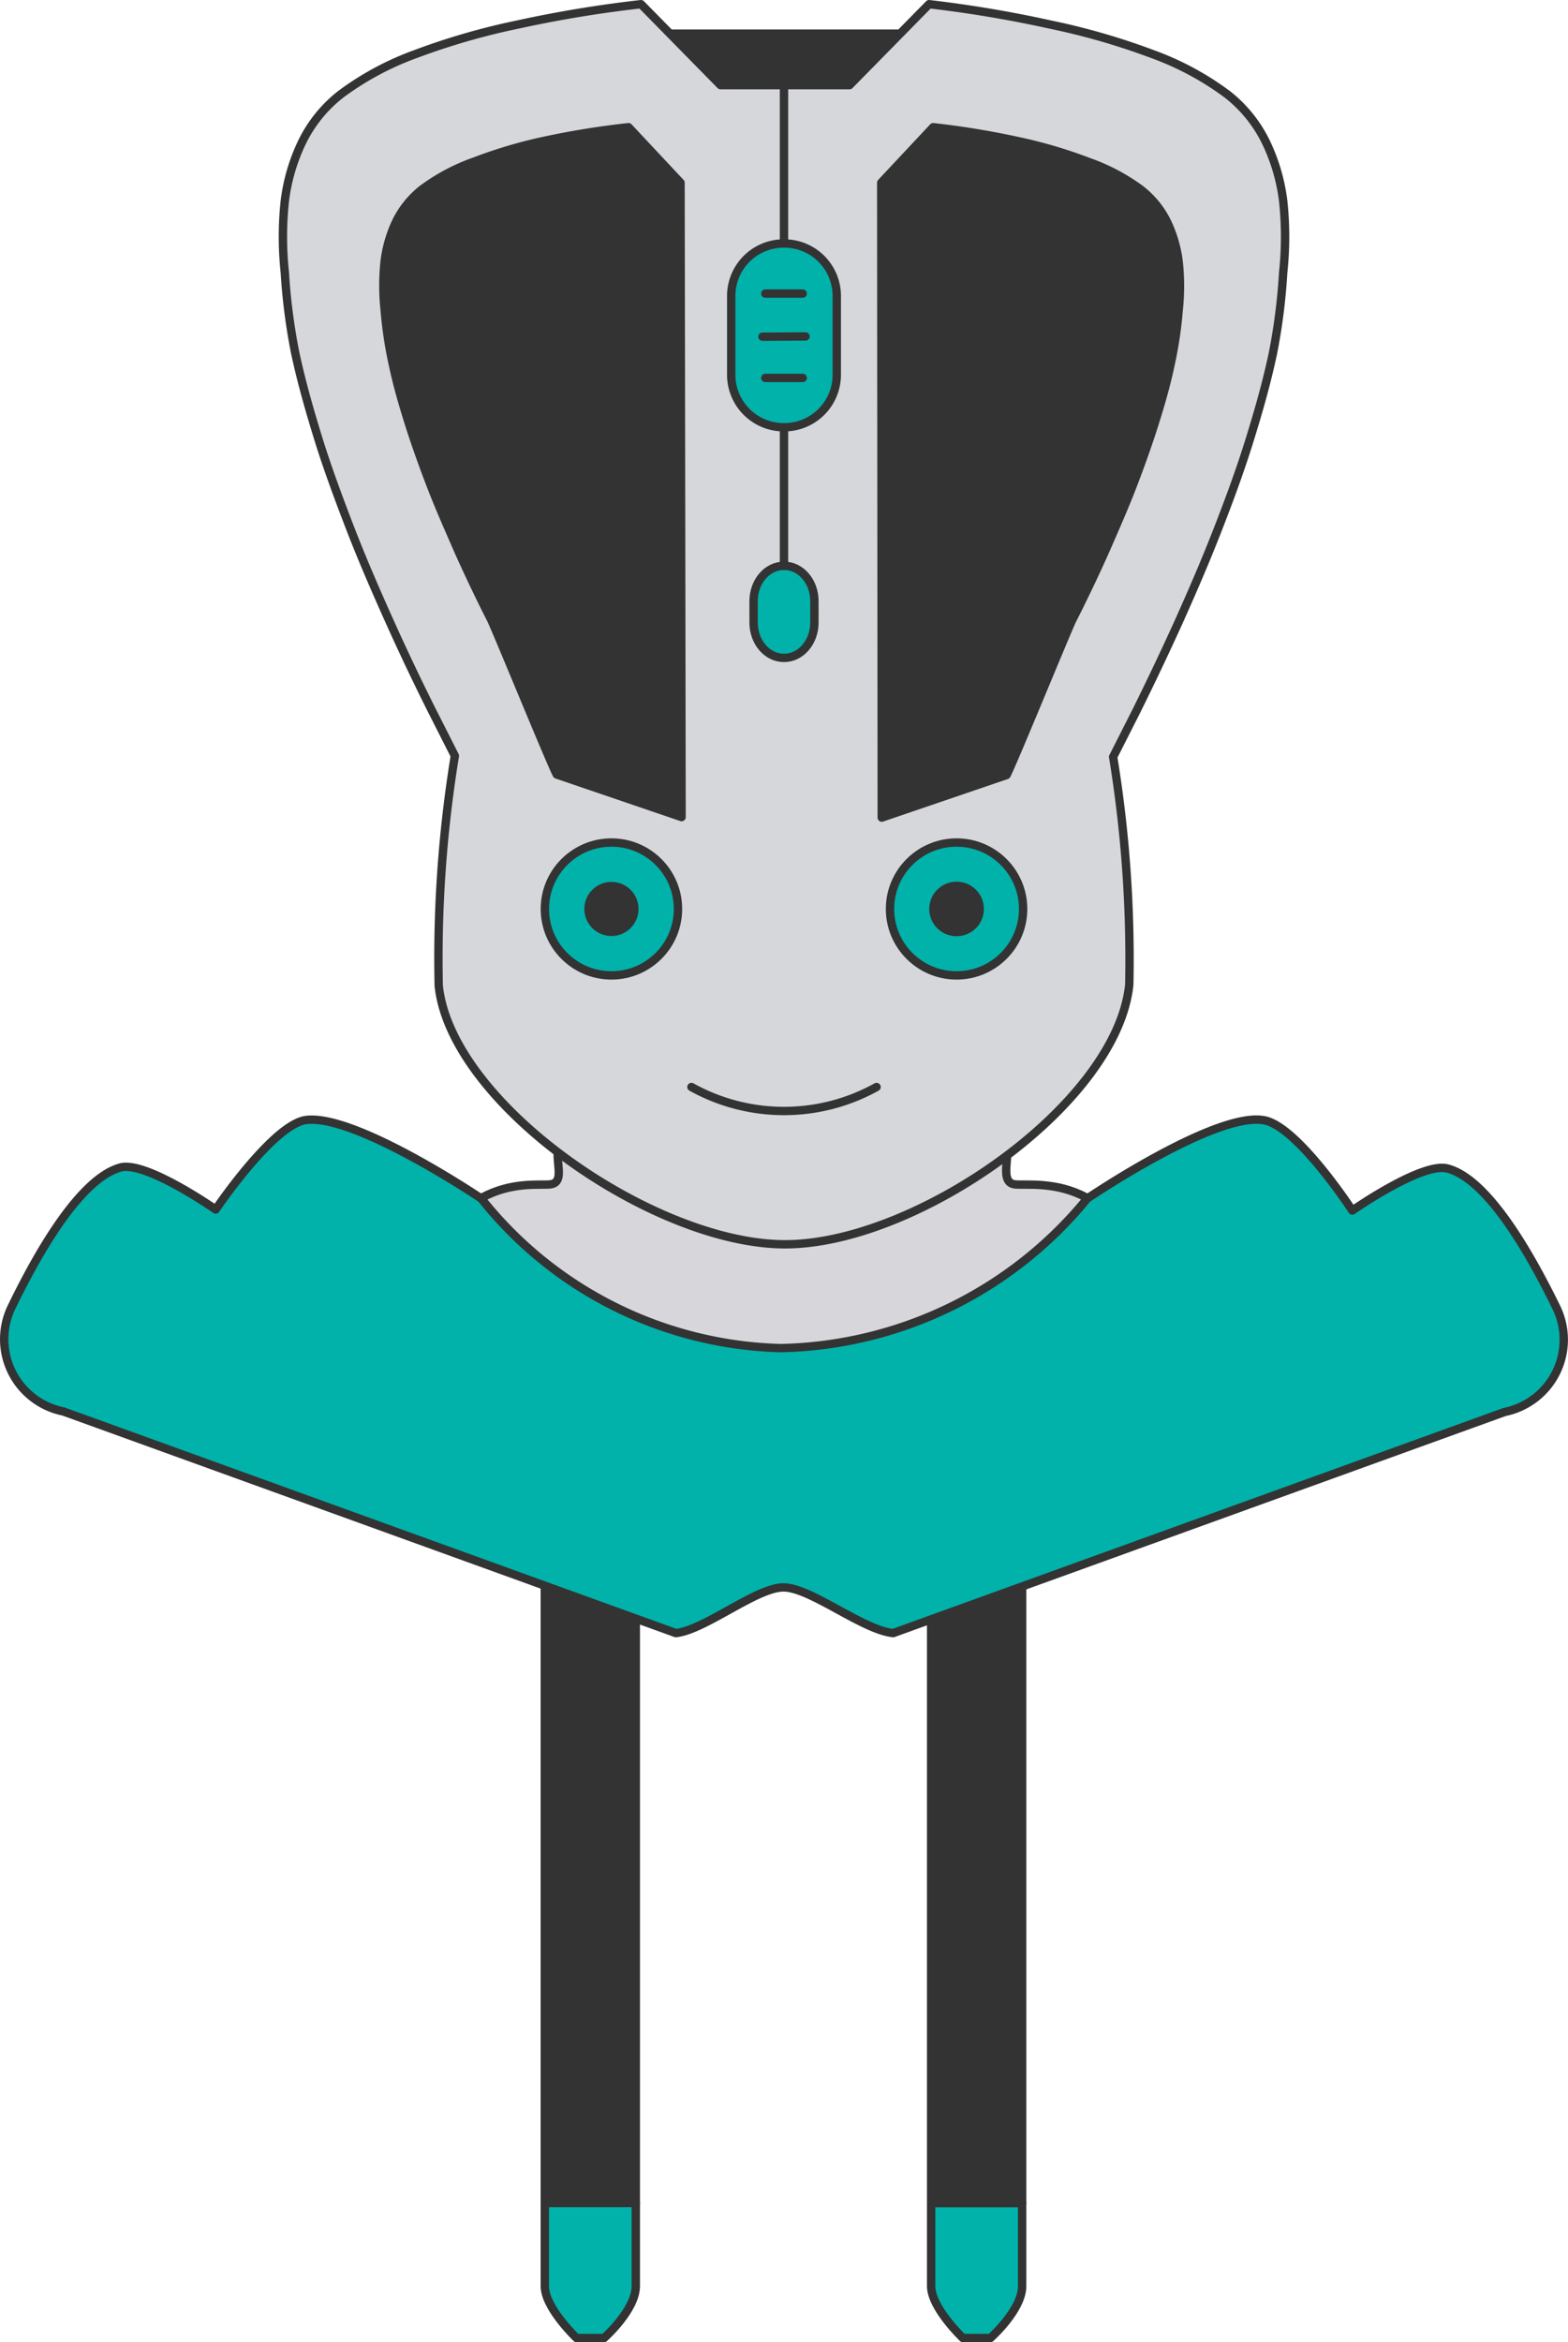 <svg id="sea_foam" data-name="sea foam" xmlns="http://www.w3.org/2000/svg" viewBox="0 0 375 560"><defs><style>.cls-1,.cls-4,.cls-7{fill:#333;}.cls-1,.cls-2,.cls-3,.cls-4,.cls-5,.cls-6{stroke:#333;stroke-linecap:round;stroke-linejoin:round;}.cls-1,.cls-2,.cls-3,.cls-5,.cls-6{stroke-width:2px;}.cls-2{fill:#00b2aa;}.cls-3{fill:#d7d6da;}.cls-4{stroke-width:0.15px;}.cls-5{fill:#d6d7da;}.cls-6{fill:none;}</style></defs><title>hmlogo_seafoam</title><polygon class="cls-1" points="152.058 526.731 152.058 386.994 130.296 379.536 130.296 526.731 152.058 526.731"/><path class="cls-2" d="M157.058,536.731V556.589c0,5.709-7.586,12.411-7.586,12.411H142.882s-7.586-7.198-7.586-12.411V536.731Z" transform="translate(-5 -10)"/><path class="cls-2" d="M249.455,536.731V556.589c0,5.709-7.586,12.411-7.586,12.411h-6.591s-7.586-7.198-7.586-12.411V536.731Z" transform="translate(-5 -10)"/><polygon class="cls-1" points="244.455 526.731 244.455 379.536 222.692 387.176 222.692 526.731 244.455 526.731"/><path id="Half_Neck" data-name="Half Neck" class="cls-3" d="M138.372,286.009l107.53-.788c0,3.332-1.321,7.681,1.921,7.966,2.606.229,9.785-.74,16.942,3.112v38.609H120.235V296.355c7.157-3.852,13.61-2.939,16.216-3.168C139.692,292.902,138.372,289.341,138.372,286.009Z" transform="translate(-5 -10)"/><path class="cls-2" d="M218.614,400.458c-7.337-.745-19.773-10.922-26.239-10.922s-18.778,10.177-25.742,10.922L20.142,347.463A17.61,17.61,0,0,1,7.707,322.641c6.715-13.9,16.664-30.903,26.115-33.51,6.093-1.613,22.757,10.053,22.757,10.053s13.306-19.734,21.265-21.347c11.565-1.986,42.281,18.741,42.281,18.741a94.575,94.575,0,0,0,71.629,35.744,97.192,97.192,0,0,0,73.246-35.744s30.716-20.851,42.281-18.741c7.959,1.365,21.14,21.595,21.14,21.595s16.664-11.666,22.757-10.053c9.451,2.482,19.4,19.609,26.115,33.386a17.631,17.631,0,0,1-12.436,24.822Z" transform="translate(-5 -10)"/><path class="cls-4" d="M158.24,17.118H226.76c4.602,0,8.332,4.576,8.332,10.221h0c0,5.645-3.73,10.221-8.332,10.221H158.24c-4.602,0-8.332-4.576-8.332-10.221h0C149.908,21.694,153.638,17.118,158.24,17.118Z" transform="translate(-5 -10)"/><path class="cls-5" d="M192.749,307.5c31.338,0,79.339-33.386,82.324-62.055A300.014,300.014,0,0,0,271.217,190.96l5.596-11.046q5.223-10.549,10.073-21.223c3.233-7.198,6.342-14.397,9.202-21.719s5.472-14.397,7.71-21.595,4.104-13.776,5.596-20.726A142.459,142.459,0,0,0,311.882,75.165a80.513,80.513,0,0,0,0-17.127,45.109,45.109,0,0,0-4.228-14.273,32.654,32.654,0,0,0-9.078-11.17A69.558,69.558,0,0,0,280.917,23.039a165.395,165.395,0,0,0-24.871-7.198A289.527,289.527,0,0,0,227.195,11L208.169,30.361H177.329L158.302,11a289.529,289.529,0,0,0-29.348,4.84A165.395,165.395,0,0,0,104.083,23.039a69.558,69.558,0,0,0-17.659,9.556,32.654,32.654,0,0,0-9.078,11.17,45.11,45.11,0,0,0-4.228,14.273,80.513,80.513,0,0,0,0,17.127,142.459,142.459,0,0,0,2.487,19.237c1.492,6.95,3.482,13.9,5.596,20.726s4.974,14.521,7.71,21.595,5.969,14.521,9.202,21.719,6.591,14.273,10.073,21.223l5.596,11.046a300.012,300.012,0,0,0-3.855,54.981C112.912,273.99,161.411,307.5,192.749,307.5Z" transform="translate(-5 -10)"/><path class="cls-1" d="M167.753,53.694l-12.436-13.28A197.462,197.462,0,0,0,135.296,43.641a112.711,112.711,0,0,0-16.788,4.964,47.412,47.412,0,0,0-12.436,6.578A22.349,22.349,0,0,0,99.855,62.754a30.858,30.858,0,0,0-2.86,9.681,54.874,54.874,0,0,0,0,11.666,97.126,97.126,0,0,0,1.99,13.156c.995,4.716,2.363,9.432,3.855,14.149s3.358,9.929,5.223,14.769,4.104,9.929,6.218,14.769,5.72,12.411,8.083,17.003c1.244,2.482,14.425,34.751,15.793,37.233l29.845,10.177Z" transform="translate(-5 -10)"/><line class="cls-6" x1="187.5" y1="20.734" x2="187.5" y2="137.149"/><path class="cls-2" d="M192.438,68.215h.124A12.548,12.548,0,0,1,205.122,80.75V99.615a12.548,12.548,0,0,1-12.56,12.535h-.124a12.548,12.548,0,0,1-12.56-12.535V80.75A12.548,12.548,0,0,1,192.438,68.215Z" transform="translate(-5 -10)"/><path class="cls-2" d="M192.438,145.287h.124c3.983,0,7.213,3.784,7.213,8.451v5.1c0,4.667-3.229,8.451-7.213,8.451h-.124c-3.983,0-7.213-3.784-7.213-8.451V153.738C185.225,149.071,188.454,145.287,192.438,145.287Z" transform="translate(-5 -10)"/><path class="cls-1" d="M215.754,53.694l12.436-13.28a197.461,197.461,0,0,1,20.394,3.351,112.709,112.709,0,0,1,16.788,4.964,47.411,47.411,0,0,1,12.436,6.578,22.349,22.349,0,0,1,6.218,7.571,30.858,30.858,0,0,1,2.86,9.681,54.874,54.874,0,0,1,0,11.666,97.123,97.123,0,0,1-1.99,13.156c-.995,4.716-2.363,9.432-3.855,14.149s-3.358,9.929-5.223,14.769-4.104,9.929-6.218,14.769-5.72,12.411-8.083,17.003c-1.244,2.482-14.425,34.751-15.793,37.233l-29.845,10.177Z" transform="translate(-5 -10)"/><ellipse class="cls-2" cx="146.229" cy="217.324" rx="15.918" ry="15.886"/><ellipse class="cls-7" cx="146.229" cy="217.324" rx="6.482" ry="6.469"/><ellipse class="cls-2" cx="228.771" cy="217.324" rx="15.918" ry="15.886"/><ellipse class="cls-7" cx="228.771" cy="217.324" rx="6.535" ry="6.522"/><line class="cls-6" x1="183.029" y1="90.355" x2="191.971" y2="90.355"/><line class="cls-6" x1="182.347" y1="80.504" x2="192.653" y2="80.438"/><line class="cls-6" x1="183.029" y1="70.189" x2="191.971" y2="70.189"/><path class="cls-6" d="M214.635,269.894a45.593,45.593,0,0,1-44.271,0" transform="translate(-5 -10)"/></svg>